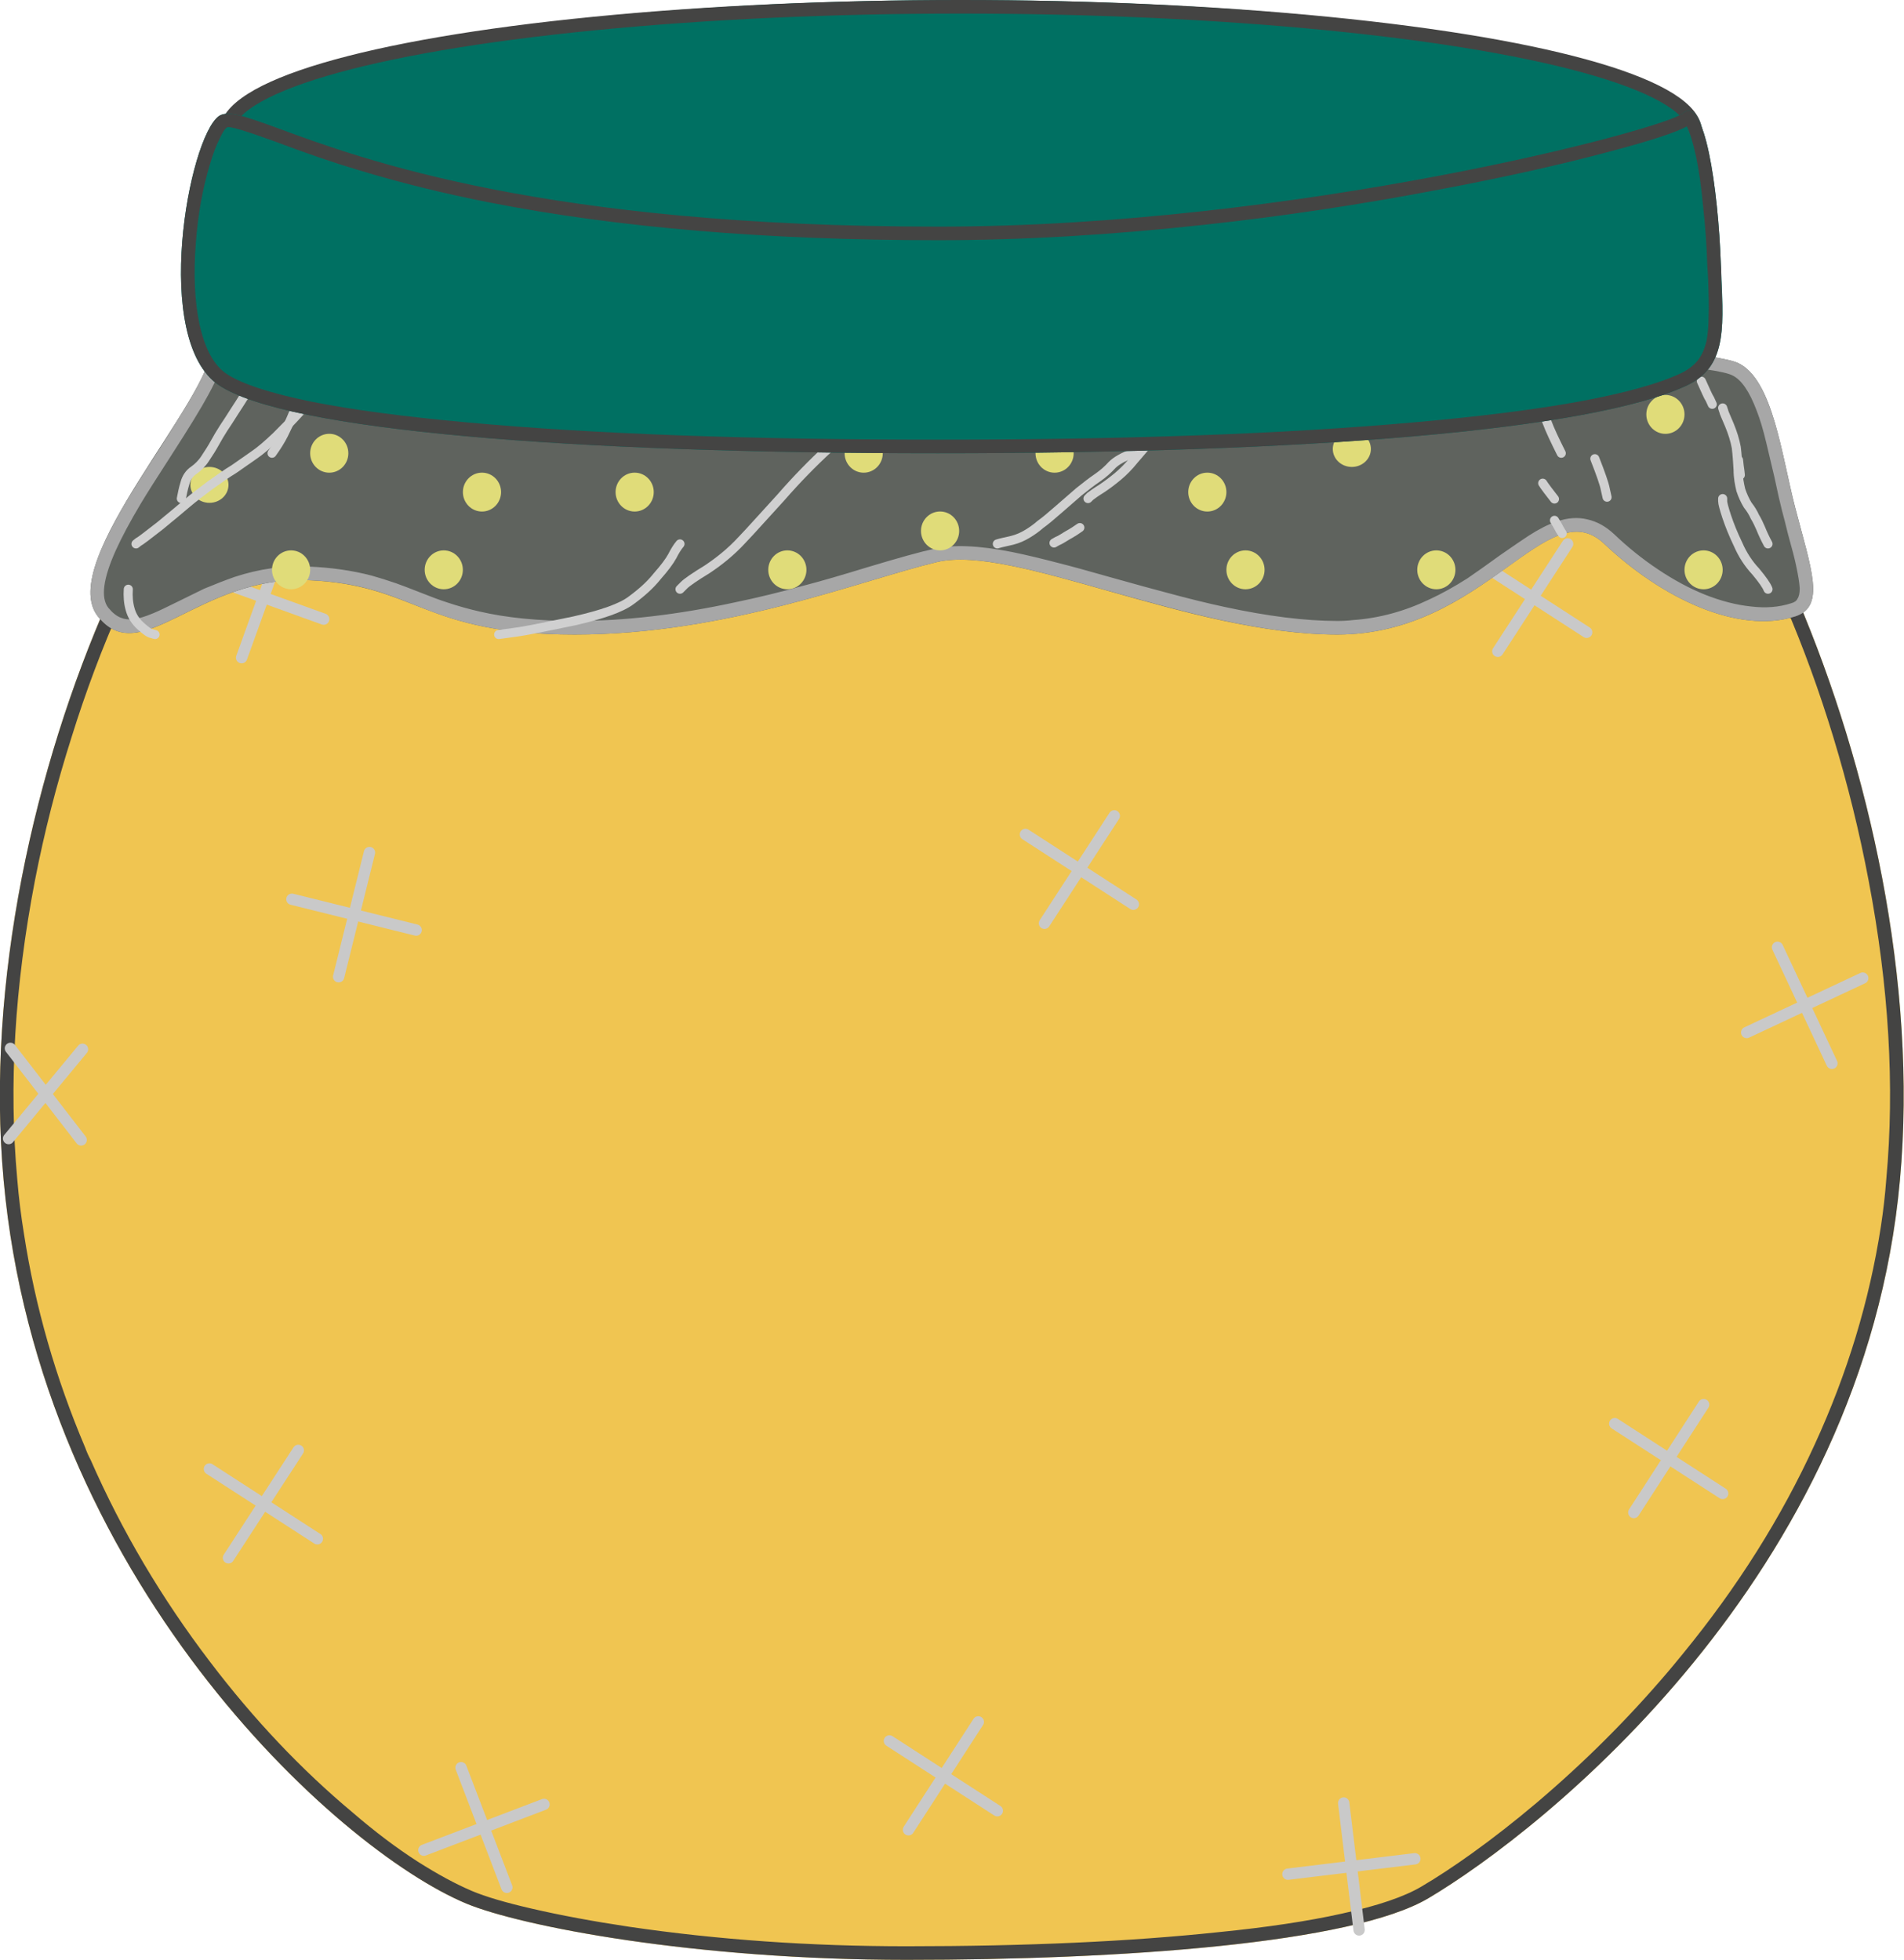 <svg width="42" height="43.243" viewBox="0 0 42 43.243" fill="none" xmlns="http://www.w3.org/2000/svg" xmlns:xlink="http://www.w3.org/1999/xlink">
	<desc>
			Created with Pixso.
	</desc>
	<defs>
		<clipPath id="clip131_532">
			<rect id="bankaCircle6" width="42" height="43.243" transform="matrix(-1 0 0 1 42 0)" fill="white" fill-opacity="0"/>
		</clipPath>
	</defs>
	<g clip-path="url(#clip131_532)">
		<path id="body" d="M34.62 7C33.14 7 27.93 7 21.97 7C16.13 7 9.55 7 7.86 7C4.45 7 -0.72 17.29 0.08 26.04C0.87 34.79 7.39 40.79 10.29 42C11.5 42.5 15.31 43.24 20 43.24C24.74 43.24 29.82 42.88 31.51 41.88C34.02 40.39 41.12 34.79 41.91 26.04C42.71 17.29 37.54 7 34.62 7Z" fill="#F0C551" fill-opacity="1" fill-rule="evenodd"/>
		<path id="body" d="M34.62 7L7.86 7C4.45 7 -0.72 17.29 0.08 26.04C0.87 34.79 7.39 40.79 10.29 42C11.5 42.5 15.31 43.24 20 43.24C24.74 43.24 29.82 42.88 31.51 41.88C34.02 40.39 41.12 34.79 41.91 26.04C42.71 17.29 37.54 7 34.62 7ZM0.77 19.43Q0.1 22.92 0.38 26.01Q0.43 26.62 0.53 27.23Q0.9 29.63 1.88 31.94Q1.93 32.08 2 32.21Q3.03 34.56 4.63 36.66Q6.08 38.57 7.78 39.99Q8.51 40.62 9.21 41.07Q9.87 41.49 10.41 41.72Q10.86 41.91 11.73 42.11Q12.68 42.33 13.88 42.51Q16.81 42.94 20 42.94Q23.94 42.94 26.87 42.63Q28.48 42.47 29.6 42.22Q30.79 41.96 31.36 41.62Q31.87 41.32 32.47 40.89Q33.18 40.38 33.89 39.78Q35.46 38.45 36.78 36.9Q36.95 36.7 37.12 36.49Q38.93 34.28 40.03 31.87Q41.11 29.52 41.49 27.06Q41.57 26.54 41.61 26.01Q41.89 22.94 41.22 19.43Q40.92 17.84 40.44 16.26Q39.98 14.75 39.38 13.35Q38.81 12 38.16 10.86Q37.52 9.74 36.87 8.93Q36.22 8.12 35.63 7.7Q35.06 7.29 34.62 7.29L21.97 7.29L7.86 7.29Q7.32 7.29 6.68 7.71Q6.02 8.13 5.32 8.94Q4.62 9.75 3.95 10.87Q3.27 12 2.67 13.36Q2.05 14.75 1.58 16.26Q1.08 17.83 0.77 19.43Z" fill="#444443" fill-opacity="1" fill-rule="evenodd"/>
		<path id="Линия 35" d="M6.58 32L5.04 34.37" stroke="#C9C9C9" stroke-opacity="1" stroke-width="0.25" stroke-linecap="round"/>
		<path id="Линия 35" d="M4.62 32.41L7 33.95" stroke="#C9C9C9" stroke-opacity="1" stroke-width="0.25" stroke-linecap="round"/>
		<path id="Линия 35" d="M21.58 37.99L20.04 40.37" stroke="#C9C9C9" stroke-opacity="1" stroke-width="0.25" stroke-linecap="round"/>
		<path id="Линия 35" d="M19.62 38.41L22 39.95" stroke="#C9C9C9" stroke-opacity="1" stroke-width="0.25" stroke-linecap="round"/>
		<path id="Линия 35" d="M24.58 18L23.04 20.37" stroke="#C9C9C9" stroke-opacity="1" stroke-width="0.25" stroke-linecap="round"/>
		<path id="Линия 35" d="M22.62 18.41L25 19.95" stroke="#C9C9C9" stroke-opacity="1" stroke-width="0.25" stroke-linecap="round"/>
		<path id="Линия 35" d="M9.18 20.52L6.44 19.84" stroke="#C9C9C9" stroke-opacity="1" stroke-width="0.25" stroke-linecap="round"/>
		<path id="Линия 35" d="M8.15 18.81L7.47 21.55" stroke="#C9C9C9" stroke-opacity="1" stroke-width="0.25" stroke-linecap="round"/>
		<path id="Линия 35" d="M37.58 30.99L36.04 33.37" stroke="#C9C9C9" stroke-opacity="1" stroke-width="0.25" stroke-linecap="round"/>
		<path id="Линия 35" d="M35.62 31.41L38 32.95" stroke="#C9C9C9" stroke-opacity="1" stroke-width="0.25" stroke-linecap="round"/>
		<path id="Линия 35" d="M12 39.81L9.35 40.82" stroke="#C9C9C9" stroke-opacity="1" stroke-width="0.25" stroke-linecap="round"/>
		<path id="Линия 35" d="M10.17 39L11.18 41.64" stroke="#C9C9C9" stroke-opacity="1" stroke-width="0.25" stroke-linecap="round"/>
		<path id="Линия 35" d="M31.21 41.01L28.41 41.35" stroke="#C9C9C9" stroke-opacity="1" stroke-width="0.25" stroke-linecap="round"/>
		<path id="Линия 35" d="M29.64 39.78L29.98 42.58" stroke="#C9C9C9" stroke-opacity="1" stroke-width="0.25" stroke-linecap="round"/>
		<path id="Линия 35" d="M1.82 23.15L0.19 25.12" stroke="#C9C9C9" stroke-opacity="1" stroke-width="0.25" stroke-linecap="round"/>
		<path id="Линия 35" d="M0.23 23.13L1.79 25.15" stroke="#C9C9C9" stroke-opacity="1" stroke-width="0.25" stroke-linecap="round"/>
		<path id="Линия 35" d="M41.09 21.58L38.53 22.78" stroke="#C9C9C9" stroke-opacity="1" stroke-width="0.25" stroke-linecap="round"/>
		<path id="Линия 35" d="M39.21 20.9L40.41 23.46" stroke="#C9C9C9" stroke-opacity="1" stroke-width="0.25" stroke-linecap="round"/>
		<path id="Линия 35" d="M6.29 11.85L5.33 14.51" stroke="#C9C9C9" stroke-opacity="1" stroke-width="0.25" stroke-linecap="round"/>
		<path id="Линия 35" d="M4.48 12.7L7.14 13.66" stroke="#C9C9C9" stroke-opacity="1" stroke-width="0.25" stroke-linecap="round"/>
		<path id="Линия 35" d="M34.58 12L33.04 14.37" stroke="#C9C9C9" stroke-opacity="1" stroke-width="0.25" stroke-linecap="round"/>
		<path id="Линия 35" d="M32.62 12.41L35 13.95" stroke="#C9C9C9" stroke-opacity="1" stroke-width="0.25" stroke-linecap="round"/>
		<path id="Clothe" d="M38.34 8.01C36.65 7.21 4.68 6.41 4.68 7.61C4.68 8.8 1.21 12.4 2.16 13.6C3.11 14.79 4.37 12.7 6.79 12.8C9.21 12.9 9.31 14 12.68 14C16.04 14 18.99 12.8 20.67 12.4C22.35 12 26.24 14 29.5 14C32.76 14 34.13 10.8 35.39 12C36.66 13.2 38.34 14 39.6 13.6C40.28 13.38 39.95 12.55 39.6 11.2C39.3 10.05 39.11 8.37 38.34 8.01Z" fill="#5F635E" fill-opacity="1" fill-rule="evenodd"/>
		<path id="Clothe" d="M38.34 8.01C36.65 7.21 4.68 6.41 4.68 7.61C4.68 8.09 4.12 8.95 3.52 9.9C2.61 11.3 1.59 12.88 2.16 13.6C2.66 14.23 3.25 13.94 4.06 13.54C4.77 13.19 5.65 12.75 6.79 12.8C7.86 12.84 8.48 13.08 9.13 13.34C9.94 13.66 10.81 14 12.68 14C16.04 14 18.99 12.8 20.67 12.4C21.5 12.2 22.87 12.59 24.43 13.03C26.04 13.48 27.85 14 29.5 14C31.18 14 32.35 13.15 33.27 12.5C34.14 11.87 34.78 11.42 35.39 12C36.66 13.2 38.34 14 39.6 13.6C40.19 13.41 40.02 12.76 39.73 11.7C39.69 11.54 39.65 11.38 39.6 11.2C39.3 10.05 39.11 8.37 38.34 8.01ZM4.97 7.74Q5.03 7.72 5.12 7.69Q5.44 7.61 6.09 7.54Q7.35 7.41 9.71 7.35Q14.09 7.23 20.87 7.36Q27.31 7.47 32.35 7.74Q34.86 7.87 36.38 8.01Q37.95 8.15 38.21 8.28Q38.51 8.42 38.75 9.06Q38.86 9.34 38.96 9.76Q39.02 10.01 39.14 10.52Q39.25 11.04 39.31 11.27Q39.36 11.45 39.44 11.78Q39.58 12.28 39.62 12.48Q39.69 12.8 39.7 12.98Q39.7 13.14 39.65 13.21Q39.62 13.28 39.51 13.31Q39.11 13.44 38.62 13.38Q38.14 13.33 37.61 13.12Q37.09 12.91 36.57 12.56Q36.06 12.22 35.6 11.78Q35.33 11.53 35.02 11.46Q34.7 11.38 34.33 11.51Q34.06 11.6 33.72 11.82Q33.52 11.95 33.09 12.25Q32.62 12.59 32.37 12.76Q31.93 13.04 31.54 13.22Q30.71 13.62 29.85 13.68Q29.68 13.7 29.5 13.7Q28.44 13.7 27.01 13.39Q26.45 13.27 25.75 13.08Q25.33 12.97 24.51 12.74Q23.74 12.52 23.38 12.43Q22.77 12.27 22.33 12.18Q21.22 11.96 20.6 12.11Q20.18 12.2 19.15 12.51Q18.27 12.78 17.77 12.91Q16.94 13.14 16.21 13.29Q14.32 13.7 12.68 13.7Q11.47 13.7 10.57 13.49Q10.22 13.41 9.86 13.29Q9.64 13.22 9.24 13.06Q8.91 12.93 8.74 12.87Q8.45 12.77 8.2 12.7Q7.55 12.53 6.8 12.5Q5.99 12.46 5.17 12.73Q4.86 12.84 4.5 12.99Q4.3 13.09 3.93 13.27Q3.55 13.46 3.38 13.53Q3.12 13.64 2.95 13.66Q2.79 13.68 2.67 13.63Q2.53 13.58 2.39 13.41Q2.13 13.08 2.56 12.13Q2.75 11.71 3.1 11.12Q3.31 10.77 3.77 10.06Q4.37 9.13 4.59 8.72Q4.92 8.12 4.97 7.74Z" fill="#A7A7A7" fill-opacity="1" fill-rule="evenodd"/>
		<ellipse id="Эллипс 16" rx="0.421" ry="0.429" transform="matrix(-1 0 0 1 17.368 12.572)" fill="#E0DC79" fill-opacity="1"/>
		<ellipse id="Эллипс 16" rx="0.421" ry="0.429" transform="matrix(-1 0 0 1 9.789 7.429)" fill="#E0DC79" fill-opacity="1"/>
		<ellipse id="Эллипс 16" rx="0.421" ry="0.429" transform="matrix(-1 0 0 1 7.263 10)" fill="#E0DC79" fill-opacity="1"/>
		<ellipse id="Эллипс 16" rx="0.421" ry="0.429" transform="matrix(-1 0 0 1 6.421 12.572)" fill="#E0DC79" fill-opacity="1"/>
		<ellipse id="Эллипс 16" rx="0.421" ry="0.429" transform="matrix(-1 0 0 1 10.632 10.857)" fill="#E0DC79" fill-opacity="1"/>
		<ellipse id="Эллипс 16" rx="0.421" ry="0.429" transform="matrix(-1 0 0 1 9.789 12.572)" fill="#E0DC79" fill-opacity="1"/>
		<ellipse id="Эллипс 16" rx="0.421" ry="0.429" transform="matrix(-1 0 0 1 14 10.857)" fill="#E0DC79" fill-opacity="1"/>
		<ellipse id="Эллипс 16" rx="0.421" ry="0.429" transform="matrix(-1 0 0 1 11.474 8.286)" fill="#E0DC79" fill-opacity="1"/>
		<ellipse id="Эллипс 16" rx="0.421" ry="0.429" transform="matrix(-1 0 0 1 14.842 8.286)" fill="#E0DC79" fill-opacity="1"/>
		<ellipse id="Эллипс 16" rx="0.421" ry="0.429" transform="matrix(-1 0 0 1 20.737 11.714)" fill="#E0DC79" fill-opacity="1"/>
		<ellipse id="Эллипс 16" rx="0.421" ry="0.429" transform="matrix(-1 0 0 1 19.052 10)" fill="#E0DC79" fill-opacity="1"/>
		<ellipse id="Эллипс 16" rx="0.421" ry="0.429" transform="matrix(-1 0 0 1 23.263 10)" fill="#E0DC79" fill-opacity="1"/>
		<ellipse id="Эллипс 16" rx="0.421" ry="0.429" transform="matrix(-1 0 0 1 21.579 7.429)" fill="#E0DC79" fill-opacity="1"/>
		<ellipse id="Эллипс 16" rx="0.421" ry="0.429" transform="matrix(-1 0 0 1 26.632 8.286)" fill="#E0DC79" fill-opacity="1"/>
		<ellipse id="Эллипс 16" rx="0.421" ry="0.429" transform="matrix(-1 0 0 1 26.632 10.857)" fill="#E0DC79" fill-opacity="1"/>
		<ellipse id="Эллипс 16" rx="0.421" ry="0.429" transform="matrix(-1 0 0 1 27.474 12.572)" fill="#E0DC79" fill-opacity="1"/>
		<ellipse id="Эллипс 16" rx="0.421" ry="0.429" transform="matrix(-1 0 0 1 31.684 12.572)" fill="#E0DC79" fill-opacity="1"/>
		<ellipse id="Эллипс 16" rx="0.421" ry="0.429" transform="matrix(-1 0 0 1 32.526 8.286)" fill="#E0DC79" fill-opacity="1"/>
		<ellipse id="Эллипс 16" rx="0.421" ry="0.429" transform="matrix(-1 0 0 1 37.579 12.572)" fill="#E0DC79" fill-opacity="1"/>
		<ellipse id="Эллипс 16" rx="0.421" ry="0.429" transform="matrix(-1 0 0 1 36.737 9.143)" fill="#E0DC79" fill-opacity="1"/>
		<ellipse id="Эллипс 16" rx="0.42" ry="0.396" transform="matrix(-1 0 0 1 4.62 10.698)" fill="#E0DC79" fill-opacity="1"/>
		<ellipse id="Эллипс 16" rx="0.42" ry="0.396" transform="matrix(-1 0 0 1 29.82 9.906)" fill="#E0DC79" fill-opacity="1"/>
		<path id="Форма 56" d="M38 9L38.02 9.06C38.03 9.11 38.08 9.21 38.15 9.38C38.22 9.55 38.27 9.71 38.3 9.87C38.32 10.03 38.33 10.19 38.34 10.36C38.34 10.54 38.37 10.68 38.4 10.81C38.44 10.93 38.49 11.04 38.55 11.14C38.62 11.23 38.67 11.31 38.71 11.4C38.76 11.48 38.8 11.57 38.84 11.66C38.88 11.76 38.93 11.87 39 12" stroke="#D0D0D0" stroke-opacity="1" stroke-width="0.2" stroke-linecap="round"/>
		<path id="Форма 57" d="M38 11L38 11.06C38 11.1 38.03 11.22 38.09 11.4C38.15 11.58 38.23 11.78 38.34 12.01C38.44 12.24 38.57 12.44 38.73 12.61C38.88 12.79 38.97 12.92 39 13" stroke="#D0D0D0" stroke-opacity="1" stroke-width="0.2" stroke-linecap="round"/>
		<path id="Форма 58" d="M38.39 10.48L38.38 10.39C38.37 10.33 38.36 10.25 38.35 10.15" stroke="#D0D0D0" stroke-opacity="1" stroke-width="0.2" stroke-linecap="round"/>
		<path id="Форма 59" d="M37.77 8.92L37.72 8.81C37.68 8.75 37.62 8.61 37.53 8.41" stroke="#D0D0D0" stroke-opacity="1" stroke-width="0.2" stroke-linecap="round"/>
		<path id="Форма 60" d="M35.45 10.97L35.41 10.79C35.39 10.68 35.31 10.45 35.18 10.12" stroke="#D0D0D0" stroke-opacity="1" stroke-width="0.2" stroke-linecap="round"/>
		<path id="Форма 61" d="M33.8 8L33.82 8.18C33.84 8.31 33.88 8.48 33.93 8.7C33.98 8.92 34.05 9.12 34.12 9.3C34.19 9.49 34.3 9.72 34.44 10" stroke="#D0D0D0" stroke-opacity="1" stroke-width="0.2" stroke-linecap="round"/>
		<path id="Форма 62" d="M34.46 11.77L34.41 11.69C34.38 11.63 34.34 11.56 34.29 11.48" stroke="#D0D0D0" stroke-opacity="1" stroke-width="0.2" stroke-linecap="round"/>
		<path id="Форма 63" d="M34.03 10.66L34.07 10.72C34.1 10.76 34.17 10.86 34.29 11.01" stroke="#D0D0D0" stroke-opacity="1" stroke-width="0.2" stroke-linecap="round"/>
		<path id="Форма 64" d="M22 12L22.07 11.98C22.12 11.97 22.2 11.95 22.33 11.92C22.45 11.89 22.56 11.84 22.66 11.78C22.76 11.72 22.86 11.65 22.95 11.57C23.05 11.5 23.18 11.39 23.34 11.25C23.5 11.11 23.66 10.97 23.8 10.85C23.95 10.73 24.09 10.62 24.21 10.54C24.34 10.45 24.45 10.35 24.53 10.26C24.62 10.17 24.77 10.08 25 10" stroke="#D0D0D0" stroke-opacity="1" stroke-width="0.2" stroke-linecap="round"/>
		<path id="Форма 65" d="M26 8L25.94 8.02C25.91 8.04 25.83 8.07 25.71 8.12C25.6 8.17 25.5 8.24 25.42 8.33C25.35 8.43 25.29 8.53 25.25 8.63C25.2 8.73 25.12 8.85 25 9" stroke="#D0D0D0" stroke-opacity="1" stroke-width="0.2" stroke-linecap="round"/>
		<path id="Форма 66" d="M23.25 11.98L23.32 11.94C23.37 11.92 23.44 11.88 23.55 11.81C23.66 11.75 23.75 11.69 23.82 11.64" stroke="#D0D0D0" stroke-opacity="1" stroke-width="0.2" stroke-linecap="round"/>
		<path id="Форма 67" d="M24 11L24.05 10.95C24.09 10.92 24.17 10.86 24.3 10.78C24.42 10.7 24.54 10.61 24.66 10.51C24.78 10.41 24.9 10.29 25.02 10.14C25.15 9.99 25.26 9.86 25.35 9.75C25.45 9.64 25.64 9.47 25.92 9.23C26.21 8.99 26.45 8.82 26.64 8.72C26.83 8.63 27.01 8.55 27.18 8.49C27.35 8.43 27.49 8.35 27.61 8.26C27.72 8.16 27.85 8.08 28 8" stroke="#D0D0D0" stroke-opacity="1" stroke-width="0.2" stroke-linecap="round"/>
		<path id="Форма 71" d="M3.42 14L3.35 13.98C3.29 13.97 3.21 13.91 3.1 13.81C2.99 13.71 2.91 13.59 2.87 13.44C2.83 13.3 2.82 13.15 2.83 13" stroke="#D0D0D0" stroke-opacity="1" stroke-width="0.2" stroke-linecap="round"/>
		<path id="Форма 72" d="M3 12L3.05 11.96C3.09 11.94 3.25 11.82 3.53 11.6C3.8 11.38 4 11.21 4.13 11.1C4.26 10.99 4.43 10.86 4.63 10.71C4.84 10.56 5.01 10.44 5.16 10.35C5.3 10.25 5.45 10.15 5.59 10.05C5.74 9.95 5.9 9.81 6.09 9.63C6.27 9.45 6.45 9.27 6.62 9.08C6.79 8.9 7 8.71 7.24 8.52C7.48 8.34 7.73 8.16 8 8" stroke="#D0D0D0" stroke-opacity="1" stroke-width="0.2" stroke-linecap="round"/>
		<path id="Форма 73" d="M7 8L6.98 8.04C6.97 8.08 6.94 8.15 6.89 8.27C6.83 8.38 6.77 8.51 6.7 8.65C6.62 8.8 6.55 8.95 6.47 9.12C6.4 9.29 6.33 9.44 6.26 9.58C6.19 9.72 6.1 9.86 6 10" stroke="#D0D0D0" stroke-opacity="1" stroke-width="0.2" stroke-linecap="round"/>
		<path id="Форма 74" d="M6 8L5.95 8.01C5.92 8.03 5.87 8.08 5.8 8.16C5.73 8.24 5.66 8.33 5.6 8.43C5.53 8.52 5.46 8.62 5.4 8.72C5.34 8.82 5.26 8.94 5.17 9.08C5.08 9.22 5 9.35 4.93 9.45C4.86 9.56 4.8 9.66 4.74 9.77C4.68 9.88 4.61 9.99 4.53 10.11C4.46 10.22 4.37 10.31 4.27 10.38C4.18 10.44 4.11 10.54 4.08 10.66C4.04 10.79 4.02 10.9 4 11" stroke="#D0D0D0" stroke-opacity="1" stroke-width="0.2" stroke-linecap="round"/>
		<path id="Форма 75" d="M18.69 7L18.61 7.08C18.56 7.13 18.44 7.27 18.25 7.49C18.07 7.71 17.93 7.88 17.82 8" stroke="#D0D0D0" stroke-opacity="1" stroke-width="0.2" stroke-linecap="round"/>
		<path id="Форма 76" d="M16.85 9L16.87 8.94C16.88 8.91 16.95 8.79 17.08 8.59C17.2 8.38 17.35 8.18 17.53 8" stroke="#D0D0D0" stroke-opacity="1" stroke-width="0.2" stroke-linecap="round"/>
		<path id="Форма 77" d="M17.22 7.03L17.18 7.09C17.15 7.13 17.07 7.24 16.94 7.43C16.82 7.61 16.73 7.78 16.69 7.93" stroke="#D0D0D0" stroke-opacity="1" stroke-width="0.2" stroke-linecap="round"/>
		<path id="Форма 78" d="M30.48 8L30.48 8.08C30.48 8.14 30.49 8.28 30.52 8.51C30.55 8.73 30.6 8.9 30.65 9" stroke="#D0D0D0" stroke-opacity="1" stroke-width="0.2" stroke-linecap="round"/>
		<path id="Форма 79" d="M11 14L11.36 13.95C11.6 13.92 12.03 13.83 12.66 13.7C13.28 13.56 13.71 13.41 13.93 13.24C14.16 13.07 14.35 12.9 14.5 12.71C14.66 12.53 14.77 12.38 14.83 12.27C14.88 12.17 14.94 12.07 15 12" stroke="#D0D0D0" stroke-opacity="1" stroke-width="0.2" stroke-linecap="round"/>
		<path id="Форма 80" d="M15 13L15.09 12.91C15.15 12.85 15.32 12.73 15.6 12.56C15.87 12.38 16.13 12.17 16.36 11.92C16.6 11.67 16.88 11.35 17.23 10.97C17.57 10.58 17.92 10.22 18.29 9.88C18.66 9.55 19 9.19 19.32 8.81C19.64 8.42 19.87 8.15 20 8" stroke="#D0D0D0" stroke-opacity="1" stroke-width="0.2" stroke-linecap="round"/>
		<ellipse id="Эллипс 17" rx="16.354" ry="2.917" transform="matrix(-1 0 0 1 21.193 2.917)" fill="#007062" fill-opacity="1"/>
		<ellipse id="Эллипс 17" rx="16.204" ry="2.767" transform="matrix(-1 0 0 1 21.193 2.917)" stroke="#444443" stroke-opacity="1" stroke-width="0.3"/>
		<path id="Прямоугольник 38" d="M37.12 2.5C36.7 2.86 28.58 5 20.69 5C8.55 5 5.51 2.09 4.83 2.56C4.16 3.04 3.34 7.5 4.83 8.5C6.33 9.5 12.59 10 20.69 10C28.79 10 35.11 9.5 37.22 8.5C38.14 8.06 38.01 7.12 37.96 5.83C37.9 4.15 37.6 2.08 37.12 2.5Z" fill="#007062" fill-opacity="1" fill-rule="evenodd"/>
		<path id="Прямоугольник 38" d="M37.12 2.5C36.7 2.86 28.58 5 20.69 5C12.03 5 8 3.52 6.16 2.84C5.42 2.57 5.03 2.43 4.83 2.56C4.16 3.04 3.34 7.5 4.83 8.5C6.33 9.5 12.59 10 20.69 10C28.79 10 35.11 9.5 37.22 8.5C38.06 8.1 38.02 7.29 37.97 6.17C37.97 6.06 37.97 5.95 37.96 5.83C37.9 4.15 37.6 2.08 37.12 2.5ZM4.4 7.15Q4.58 7.97 5 8.25Q5.5 8.58 6.86 8.86Q8.21 9.13 10.31 9.32Q14.45 9.7 20.69 9.7Q26.9 9.7 31.17 9.32Q33.34 9.13 34.83 8.86Q36.35 8.58 37.09 8.23Q37.33 8.11 37.46 7.94Q37.58 7.78 37.64 7.54Q37.69 7.3 37.69 6.95Q37.7 6.71 37.68 6.18Q37.67 5.96 37.66 5.84Q37.64 5.19 37.57 4.57Q37.51 3.91 37.41 3.44Q37.31 2.99 37.21 2.79Q36.84 2.99 35.56 3.33Q33.89 3.78 31.76 4.18Q29.15 4.68 26.56 4.96Q23.45 5.3 20.69 5.3Q15.05 5.3 10.81 4.47Q9.28 4.17 7.9 3.75Q7.12 3.52 6.06 3.12Q5.07 2.76 5.01 2.81Q4.94 2.85 4.85 3.05Q4.73 3.28 4.63 3.63Q4.39 4.42 4.32 5.36Q4.24 6.39 4.4 7.15Z" fill="#444443" fill-opacity="1" fill-rule="evenodd"/>
	</g>
</svg>

